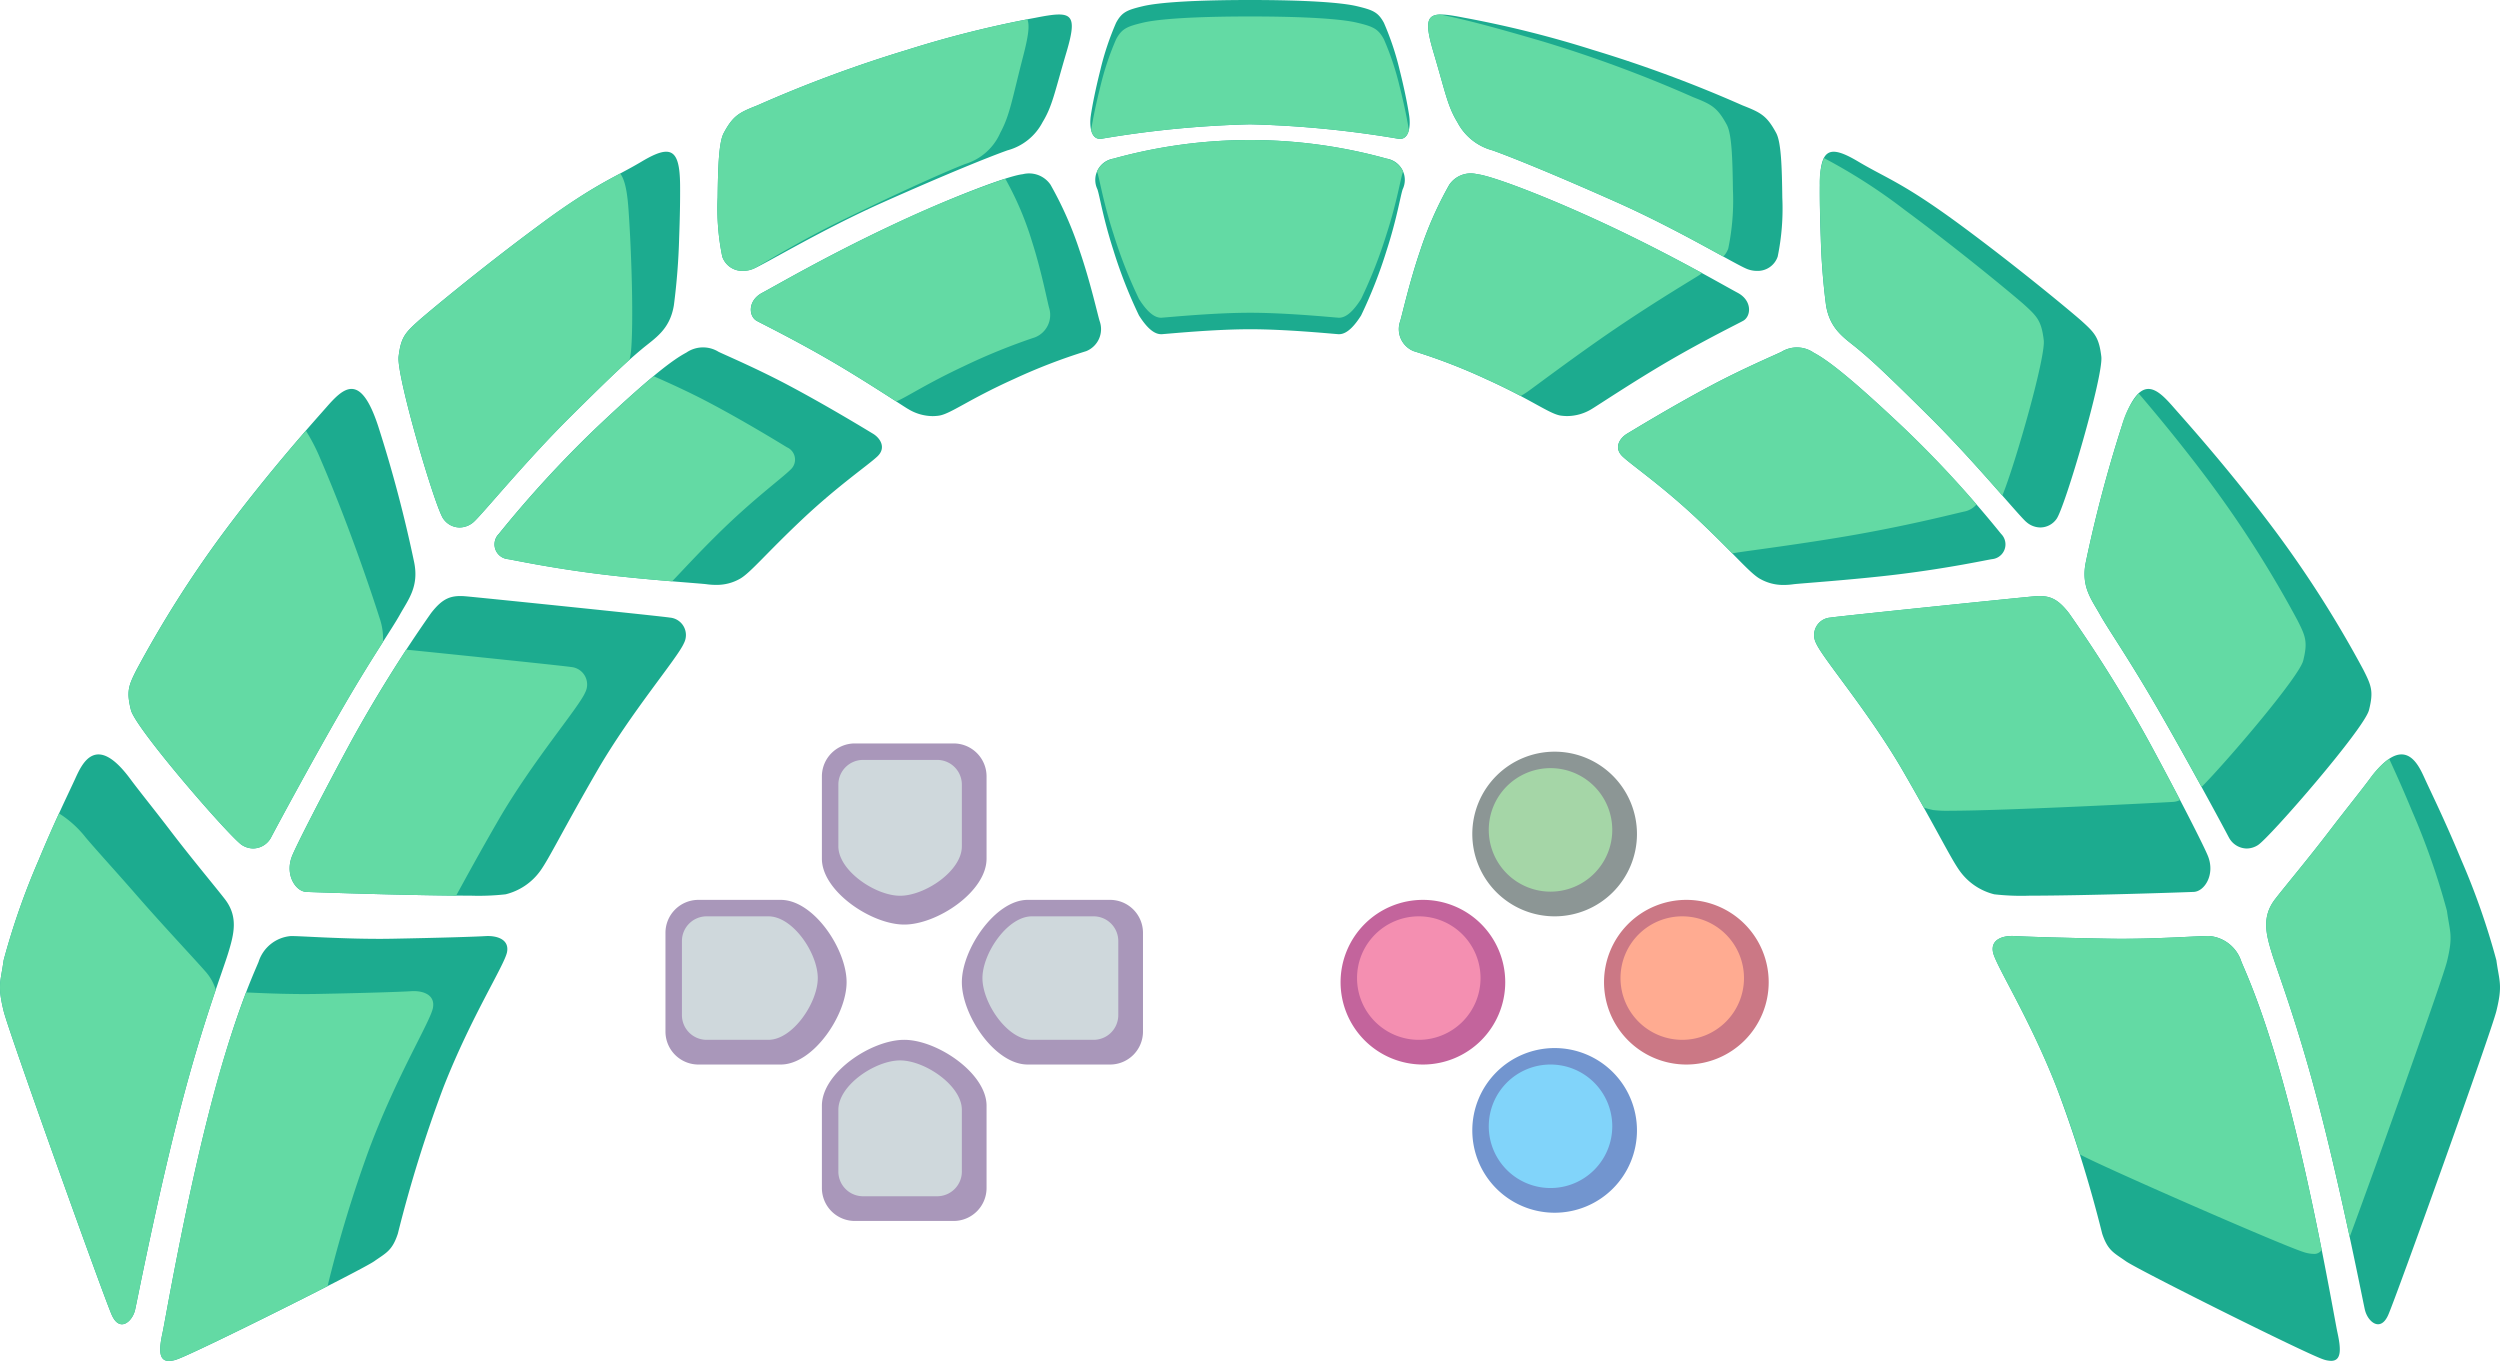 <svg xmlns="http://www.w3.org/2000/svg" width="303.655" height="165.3" viewBox="0 0 303.655 165.3">
  <g id="dark-3d" transform="translate(8937.329 555.3)">
    <path id="Path_209" data-name="Path 209" d="M5,0H15c4.006,0,8,6,8,10s-4.058,10-8,10H5a4,4,0,0,1-4-4V4A4,4,0,0,1,5,0Z" transform="translate(-8857.5 -446)" fill="#a997ba"/>
    <path id="Path_210" data-name="Path 210" d="M4,0h7.5c3,0,6,4.5,6,7.5s-3.044,7.5-6,7.5H4a3,3,0,0,1-3-3V3A3,3,0,0,1,4,0Z" transform="translate(-8855.5 -444)" fill="#cfd8dc"/>
    <path id="Path_209-2" data-name="Path 209" d="M5,0H15c4.006,0,8,6,8,10s-4.058,10-8,10H5a4,4,0,0,1-4-4V4A4,4,0,0,1,5,0Z" transform="translate(-8817.5 -466) rotate(90)" fill="#a997ba"/>
    <path id="Path_210-2" data-name="Path 210" d="M4,0h7.5c3,0,6,4.5,6,7.5s-3.044,7.5-6,7.5H4a3,3,0,0,1-3-3V3A3,3,0,0,1,4,0Z" transform="translate(-8820.5 -464) rotate(90)" fill="#cfd8dc"/>
    <path id="Path_209-3" data-name="Path 209" d="M5,0H15c4.006,0,8,6,8,10s-4.058,10-8,10H5a4,4,0,0,1-4-4V4A4,4,0,0,1,5,0Z" transform="translate(-8797.5 -426) rotate(180)" fill="#a997ba"/>
    <path id="Path_210-3" data-name="Path 210" d="M4,0h7.5c3,0,6,4.5,6,7.5s-3.044,7.5-6,7.5H4a3,3,0,0,1-3-3V3A3,3,0,0,1,4,0Z" transform="translate(-8800.5 -429) rotate(180)" fill="#cfd8dc"/>
    <path id="Path_209-4" data-name="Path 209" d="M5,0H15c4.006,0,8,6,8,10s-4.058,10-8,10H5a4,4,0,0,1-4-4V4A4,4,0,0,1,5,0Z" transform="translate(-8837.5 -406) rotate(-90)" fill="#a997ba"/>
    <path id="Path_210-4" data-name="Path 210" d="M4,0h7.5c3,0,6,4.5,6,7.5s-3.044,7.5-6,7.5H4a3,3,0,0,1-3-3V3A3,3,0,0,1,4,0Z" transform="translate(-8835.5 -409) rotate(-90)" fill="#cfd8dc"/>
    <path id="Path_258" data-name="Path 258" d="M10,0A10,10,0,1,1,0,10,10,10,0,0,1,10,0Z" transform="translate(-8742.5 -446)" fill="#cb7885"/>
    <path id="Path_256" data-name="Path 256" d="M10,0A10,10,0,1,1,0,10,10,10,0,0,1,10,0Z" transform="translate(-8758.5 -428)" fill="#7295cf"/>
    <path id="Path_262" data-name="Path 262" d="M10,0A10,10,0,1,1,0,10,10,10,0,0,1,10,0Z" transform="translate(-8758.5 -464)" fill="#8c9695"/>
    <path id="Path_259" data-name="Path 259" d="M10,0A10,10,0,1,1,0,10,10,10,0,0,1,10,0Z" transform="translate(-8774.5 -446)" fill="#c3649c"/>
    <path id="Path_263" data-name="Path 263" d="M7.5,0A7.5,7.5,0,1,1,0,7.5,7.5,7.5,0,0,1,7.5,0Z" transform="translate(-8756.5 -462)" fill="#a5d6a7"/>
    <path id="Path_260" data-name="Path 260" d="M7.5,0A7.5,7.5,0,1,1,0,7.5,7.5,7.5,0,0,1,7.5,0Z" transform="translate(-8740.5 -444)" fill="#ffab91"/>
    <path id="Path_257" data-name="Path 257" d="M7.5,0A7.5,7.5,0,1,1,0,7.5,7.5,7.5,0,0,1,7.5,0Z" transform="translate(-8756.5 -426)" fill="#81d4fa"/>
    <path id="Path_261" data-name="Path 261" d="M7.5,0A7.5,7.5,0,1,1,0,7.5,7.5,7.5,0,0,1,7.5,0Z" transform="translate(-8772.5 -444)" fill="#f48fb1"/>
    <path id="Path_265" data-name="Path 265" d="M299.294,165.088c-2.395-.845-22.471-10.874-23.916-11.9s-2.183-1.267-2.871-3.345a161.017,161.017,0,0,0-5.554-17.824c-3.38-8.607-7.417-14.814-7.712-16.393s1.313-2.012,2.614-1.933,5.427.209,11.412.32c2.831.052,5.822-.051,8.157-.155,2.118-.094,3.7-.189,4.13-.166a4.5,4.5,0,0,1,3.869,3.134c.755,1.809,3.091,6.82,6.092,18.575s5.29,25.193,5.556,26.4c.422,1.923.569,3.49-.755,3.491A3.155,3.155,0,0,1,299.294,165.088ZM36.929,161.809c.266-1.21,2.557-14.649,5.557-26.4s5.336-16.766,6.091-18.575a4.5,4.5,0,0,1,3.869-3.134c.432-.023,2.012.071,4.129.166,2.335.1,5.326.207,8.158.155,5.984-.112,10.112-.241,11.412-.32s2.908.354,2.613,1.933-4.331,7.786-7.712,16.393a161.225,161.225,0,0,0-5.554,17.824c-.687,2.078-1.426,2.324-2.87,3.345s-21.521,11.051-23.916,11.9a3.155,3.155,0,0,1-1.021.212C36.361,165.3,36.507,163.732,36.929,161.809Zm267.5-2.661c-.194-.768-2.8-14.258-5.794-25.6-2.576-9.743-4.82-15.484-5.527-17.794s-1.236-4.394.385-6.516c1.039-1.363,4.024-4.912,6.69-8.41,1.778-2.332,3.723-4.736,4.833-6.234,4.183-5.647,5.859-1.809,6.683,0s2.416,5,4.446,9.905a87.553,87.553,0,0,1,4.242,12.142c.357,2.62.778,2.976,0,6.159-.632,2.59-12.191,34.8-13.142,36.927-.36.808-.8,1.12-1.23,1.12C305.316,160.849,304.649,160.012,304.431,159.148Zm-273.677.581C29.8,157.6,18.244,125.393,17.612,122.8c-.778-3.182-.357-3.539,0-6.159A87.553,87.553,0,0,1,21.854,104.5c2.03-4.9,3.622-8.1,4.446-9.905s2.5-5.647,6.682,0c1.11,1.5,3.055,3.9,4.832,6.233,2.667,3.5,5.65,7.048,6.691,8.41,1.621,2.122,1.092,4.207.385,6.516s-2.951,8.05-5.527,17.794c-3,11.34-5.6,24.83-5.794,25.6-.218.864-.885,1.7-1.586,1.7C31.555,160.849,31.114,160.537,30.754,159.729Zm228.661-51.1a7.347,7.347,0,0,1-4.194-2.825c-1.1-1.517-2.714-4.9-6.881-12.109S238.563,79.977,237.76,78.13a2.127,2.127,0,0,1,1.722-3.114c.973-.167,22.93-2.421,24.742-2.58s2.819.2,4.247,2.039a168.848,168.848,0,0,1,9.859,15.854c3.365,6.217,6.629,12.584,7.061,13.746.827,2.227-.489,4.2-1.754,4.257-.951.045-13.206.459-19.949.459A29.328,29.328,0,0,1,259.415,108.627Zm-205.052-.3c-1.265-.059-2.58-2.03-1.753-4.257.431-1.162,3.7-7.529,7.061-13.745a168.615,168.615,0,0,1,9.858-15.855c1.428-1.843,2.435-2.2,4.247-2.04s23.77,2.414,24.742,2.581a2.127,2.127,0,0,1,1.723,3.114c-.8,1.847-6.412,8.352-10.579,15.564s-5.784,10.591-6.881,12.109a7.349,7.349,0,0,1-4.195,2.825,29.326,29.326,0,0,1-4.272.163C67.569,108.791,55.315,108.377,54.363,108.332Zm233.5-6.673c-.638-1.236-5.087-9.473-8.643-15.622s-5.965-9.568-6.974-11.38-2.343-3.4-1.728-6.374a163.556,163.556,0,0,1,4.372-16.535c2.176-6.611,4.216-4.645,6.311-2.244,1.071,1.228,6.846,7.6,12.607,15.373a135.847,135.847,0,0,1,10.419,16.471c.988,1.947,1.259,2.632.689,4.9s-12.071,15.5-13.488,16.4a2.556,2.556,0,0,1-1.369.417A2.5,2.5,0,0,1,287.866,101.66Zm-241.3.986c-1.417-.893-12.919-14.132-13.488-16.4s-.3-2.953.689-4.9a136.089,136.089,0,0,1,10.42-16.472c5.76-7.769,11.535-14.145,12.606-15.372,2.1-2.4,4.135-4.368,6.311,2.244a163.37,163.37,0,0,1,4.373,16.535c.614,2.972-.72,4.562-1.729,6.374s-3.417,5.229-6.973,11.379-8,14.387-8.643,15.623a2.5,2.5,0,0,1-2.2,1.4A2.556,2.556,0,0,1,46.568,102.645Zm56.44-31.681c-.715-.1-7.309-.533-12.712-1.2-6.33-.775-10.837-1.772-11.462-1.855a1.8,1.8,0,0,1-1.067-3.063,137.834,137.834,0,0,1,11.77-12.829c6.683-6.324,9.394-8.331,11.008-9.189a3.576,3.576,0,0,1,3.908-.094c.65.322,4.568,1.987,8.4,4.017,4.986,2.642,9.94,5.683,10.331,5.914.9.529,1.682,1.714.564,2.775s-4.78,3.543-9.149,7.663-6.253,6.454-7.52,7.185a5.666,5.666,0,0,1-2.914.755A8.451,8.451,0,0,1,103.008,70.964Zm127.915-.671c-1.265-.732-3.149-3.065-7.519-7.185s-8.033-6.6-9.15-7.663-.333-2.245.565-2.775c.391-.23,5.344-3.271,10.331-5.915,3.83-2.029,7.748-3.694,8.4-4.017a3.578,3.578,0,0,1,3.908.095c1.614.858,4.324,2.865,11.008,9.189a138.012,138.012,0,0,1,11.77,12.828,1.8,1.8,0,0,1-1.067,3.064c-.626.083-5.133,1.08-11.463,1.855-5.4.662-12,1.1-12.711,1.2a8.472,8.472,0,0,1-1.154.084A5.673,5.673,0,0,1,230.923,70.293Zm32.36-6.9c-1.039-.925-6.292-7.353-11.757-12.78s-7.068-6.872-8.658-8.2-3.406-2.336-3.9-5.331a79.958,79.958,0,0,1-.641-8.226c-.092-2.475-.129-4.643-.113-6.388.041-4.438,1.15-4.932,4.652-2.849s5.468,2.567,12.63,7.859,13.72,10.792,14.512,11.507c1.62,1.463,2.119,2.007,2.4,4.326s-4.44,18.385-5.443,19.726A2.42,2.42,0,0,1,265,64.067,2.607,2.607,0,0,1,263.283,63.392Zm-192.25-.358c-1-1.341-5.723-17.407-5.443-19.726s.779-2.863,2.4-4.326c.792-.715,7.351-6.214,14.512-11.507s9.129-5.775,12.63-7.859,4.611-1.589,4.651,2.849c.016,1.744-.021,3.911-.113,6.387a79.958,79.958,0,0,1-.641,8.226c-.492,2.994-2.307,4-3.9,5.331s-3.193,2.775-8.658,8.2S75.755,62.467,74.716,63.392A2.607,2.607,0,0,1,73,64.067,2.42,2.42,0,0,1,71.033,63.034Zm56.4-13.379c-.583-.345-5.206-3.416-9.292-5.794-4.566-2.658-8.594-4.621-9.074-4.9-.962-.562-1.1-2.441.683-3.392s7.655-4.381,15.268-7.983,14.624-6.244,16.387-6.425a3.152,3.152,0,0,1,3.37,1.274,44.081,44.081,0,0,1,3.539,8.02c1.317,3.829,2.215,7.892,2.436,8.568a2.882,2.882,0,0,1-1.633,3.628,70.441,70.441,0,0,0-8.81,3.4c-5.592,2.525-7.7,4.246-9.105,4.44a5.7,5.7,0,0,1-.77.053A5.776,5.776,0,0,1,127.438,49.655Zm79.355.832c-1.409-.193-3.514-1.913-9.105-4.439a70.6,70.6,0,0,0-8.81-3.4,2.883,2.883,0,0,1-1.633-3.628c.221-.676,1.12-4.738,2.435-8.569a44.054,44.054,0,0,1,3.54-8.018,3.151,3.151,0,0,1,3.37-1.275c1.763.18,8.774,2.824,16.387,6.425s13.484,7.033,15.268,7.983,1.645,2.831.683,3.392c-.48.28-4.508,2.243-9.074,4.9-4.086,2.378-8.708,5.45-9.292,5.794a5.77,5.77,0,0,1-3,.886A5.675,5.675,0,0,1,206.793,50.486ZM155.517,38.321a57.2,57.2,0,0,1-3.1-7.9c-1.264-3.913-1.684-6.669-1.955-7.437a2.618,2.618,0,0,1,1.955-3.716,61.981,61.981,0,0,1,33.175,0,2.616,2.616,0,0,1,1.955,3.714c-.271.768-.691,3.524-1.955,7.437a57.2,57.2,0,0,1-3.1,7.9c-.6.94-1.575,2.272-2.666,2.272-.033,0-.068,0-.1,0-1.134-.086-6.384-.6-10.716-.6s-9.581.516-10.714.6c-.034,0-.067,0-.1,0C157.092,40.593,156.117,39.262,155.517,38.321ZM229.4,32.682c-1.418-.548-8.26-4.731-15.928-8.148s-12.889-5.517-15.029-6.275a6.776,6.776,0,0,1-4.258-3.423c-1.2-1.967-1.454-3.629-2.9-8.492s-.616-5.046,3.785-4.181a130.377,130.377,0,0,1,15.582,3.9,157.974,157.974,0,0,1,18.175,6.74c2.219.874,2.937,1.232,4.08,3.344.608,1.126.7,4.118.747,7.873a28.933,28.933,0,0,1-.563,7.154,2.565,2.565,0,0,1-2.522,1.729A3.257,3.257,0,0,1,229.4,32.682ZM104.9,31.172a28.857,28.857,0,0,1-.564-7.153c.046-3.757.139-6.748.748-7.873,1.142-2.113,1.859-2.47,4.08-3.344a157.9,157.9,0,0,1,18.175-6.74,130.625,130.625,0,0,1,15.581-3.9c4.4-.866,5.227-.683,3.785,4.181s-1.7,6.526-2.9,8.492a6.778,6.778,0,0,1-4.258,3.423c-2.141.758-7.361,2.858-15.029,6.276s-14.511,7.6-15.929,8.148a3.256,3.256,0,0,1-1.17.22A2.566,2.566,0,0,1,104.9,31.172Zm82.056-14.329A125.43,125.43,0,0,0,169,15.1v0a125.561,125.561,0,0,0-17.959,1.738c-1.391.264-1.557-1.544-1.382-2.762s.577-3.249,1.165-5.58a33.778,33.778,0,0,1,1.91-5.728c.7-1.3,1.332-1.557,3.264-2.018S162.335,0,169,0s11.072.294,13,.756,2.56.716,3.264,2.018a33.861,33.861,0,0,1,1.91,5.728c.589,2.331.987,4.361,1.165,5.58.164,1.137.03,2.788-1.122,2.788A1.364,1.364,0,0,1,186.959,16.844Z" transform="translate(-8954.5 -555.3)" fill="#1cab8f"/>
    <path id="Path_264" data-name="Path 264" d="M36.929,161.809c.265-1.21,2.556-14.649,5.556-26.4a134.482,134.482,0,0,1,4.574-14.869l.518.024c2.335.108,5.325.216,8.157.162,5.984-.116,10.111-.251,11.411-.334s2.908.369,2.614,2.013-4.332,8.108-7.712,17.072a155.27,155.27,0,0,0-5.089,16.739c-6.56,3.352-16.6,8.293-18.252,8.875a3.151,3.151,0,0,1-1.021.212C36.36,165.3,36.507,163.732,36.929,161.809Zm-6.176-2.08C29.8,157.6,18.243,125.393,17.611,122.8c-.777-3.182-.357-3.54,0-6.159A87.553,87.553,0,0,1,21.853,104.5c.932-2.251,1.772-4.142,2.488-5.7a12.673,12.673,0,0,1,3.243,2.928c1.4,1.655,3.845,4.323,6.088,6.9,3.365,3.868,7.1,7.818,8.412,9.325a5.985,5.985,0,0,1,1.294,2.265c-1.046,3.088-2.471,7.49-4.016,13.332-3,11.34-5.6,24.83-5.794,25.6-.218.864-.884,1.7-1.585,1.7C31.555,160.849,31.114,160.538,30.753,159.729ZM297,152.088c-2.706-.839-25.246-10.723-27.194-11.871-.791-2.544-1.747-5.369-2.856-8.195-3.382-8.607-7.418-14.814-7.713-16.393s1.313-2.012,2.615-1.933,5.427.209,11.41.32c2.831.052,5.822-.051,8.158-.155,2.119-.094,3.7-.189,4.13-.166a4.5,4.5,0,0,1,3.869,3.134c.756,1.809,3.091,6.82,6.091,18.574,1.427,5.589,2.693,11.559,3.657,16.413a1.059,1.059,0,0,1-1,.482A4.034,4.034,0,0,1,297,152.088Zm1.633-18.538c-2.576-9.743-4.821-15.484-5.528-17.794s-1.236-4.394.384-6.516c1.04-1.363,4.024-4.912,6.691-8.41,1.778-2.332,3.723-4.736,4.832-6.234a10.135,10.135,0,0,1,2.351-2.43c.775,1.675,1.717,3.771,2.778,6.336a87.552,87.552,0,0,1,4.242,12.141c.357,2.62.778,2.976,0,6.159-.523,2.144-8.531,24.574-11.815,33.45C301.525,145.376,300.13,139.2,298.638,133.55ZM54.363,108.332c-1.265-.059-2.581-2.03-1.754-4.257.432-1.162,3.7-7.529,7.061-13.745,2.052-3.79,4.735-8.167,6.841-11.424,7.029.714,19.286,1.985,20.007,2.109a2.128,2.128,0,0,1,1.722,3.114c-.8,1.848-6.412,8.352-10.579,15.564-2.426,4.2-3.989,7.1-5.087,9.09C65.657,108.726,55.238,108.374,54.363,108.332Zm-7.795-5.687c-1.417-.893-12.919-14.132-13.488-16.4s-.3-2.953.689-4.9A135.823,135.823,0,0,1,44.188,64.877c3.839-5.176,7.682-9.734,10.139-12.562a23.033,23.033,0,0,1,1.757,3.412c3.365,7.8,6.1,15.908,7.2,19.363a7.671,7.671,0,0,1,.407,2.885c-1.235,1.939-2.889,4.556-4.916,8.06-3.556,6.15-8,14.387-8.643,15.623a2.505,2.505,0,0,1-2.2,1.4A2.56,2.56,0,0,1,46.568,102.645Zm205.416-4.254q-.593-.126-1.144-.3c-.714-1.279-1.54-2.739-2.5-4.4-4.167-7.212-9.775-13.717-10.579-15.564a2.127,2.127,0,0,1,1.722-3.114c.972-.167,22.93-2.421,24.742-2.58s2.819.2,4.247,2.039a168.5,168.5,0,0,1,9.858,15.854c1.275,2.356,2.537,4.734,3.634,6.842a2.156,2.156,0,0,1-.824.231c-1.312.082-20.461,1.075-27.063,1.075A14.534,14.534,0,0,1,251.984,98.391Zm27.239-12.353c-3.556-6.15-5.965-9.568-6.974-11.38s-2.342-3.4-1.729-6.374a163.368,163.368,0,0,1,4.373-16.535,9.777,9.777,0,0,1,2.042-3.968c2.408,2.819,5.644,6.738,8.875,11.1A135.723,135.723,0,0,1,296.23,75.349c.989,1.947,1.26,2.632.69,4.9-.489,1.945-9.03,11.973-12.337,15.34C282.956,92.626,280.981,89.077,279.223,86.037ZM90.3,69.769c-6.33-.775-10.837-1.772-11.462-1.855a1.8,1.8,0,0,1-1.067-3.063A137.756,137.756,0,0,1,89.536,52.023c3.1-2.934,5.347-4.939,7.025-6.332,1.446.637,4.111,1.818,6.723,3.2,4.584,2.42,9.123,5.231,9.482,5.444a1.629,1.629,0,0,1,.434,2.7c-1.085,1.08-4.6,3.64-8.844,7.833-2.635,2.6-4.345,4.5-5.554,5.745C96.326,70.4,93.146,70.118,90.3,69.769Zm133.109-6.661c-4.371-4.119-8.034-6.6-9.151-7.663s-.333-2.245.564-2.775c.392-.23,5.345-3.271,10.333-5.915,3.829-2.029,7.747-3.694,8.4-4.017a3.58,3.58,0,0,1,3.909.095c1.614.858,4.324,2.865,11.007,9.189a123.144,123.144,0,0,1,8.772,9.247,2.635,2.635,0,0,1-1.456.86c-.717.133-5.912,1.512-13.162,2.8-6.189,1.1-13.712,2.048-14.533,2.2-.168.032-.336.061-.5.085C226.51,66.126,225.158,64.76,223.405,63.108ZM71.033,63.034c-1-1.341-5.723-17.407-5.443-19.726s.779-2.863,2.4-4.326c.792-.715,7.351-6.214,14.512-11.507a68.488,68.488,0,0,1,10-6.4c.545.714.844,2.093,1,4.264.149,2.044.276,4.58.37,7.473.115,3.562.135,7.48-.035,9.586a8.8,8.8,0,0,1-.2,1.3c-1.364,1.223-3.3,3.069-7.169,6.914-5.464,5.427-10.718,11.855-11.757,12.78A2.6,2.6,0,0,1,73,64.066,2.417,2.417,0,0,1,71.033,63.034ZM251.526,50.612c-5.465-5.427-7.067-6.872-8.657-8.2s-3.406-2.336-3.9-5.331a80.214,80.214,0,0,1-.641-8.226c-.092-2.475-.13-4.643-.113-6.388a7.865,7.865,0,0,1,.495-3.272,68.544,68.544,0,0,1,9.787,6.283c7.16,5.293,13.72,10.792,14.512,11.506,1.62,1.463,2.12,2.007,2.4,4.326.251,2.081-3.523,15.23-5.027,18.878C258.116,57.606,254.86,53.924,251.526,50.612Zm-133.38-6.752c-4.566-2.658-8.594-4.621-9.074-4.9-.962-.562-1.1-2.441.683-3.392s7.655-4.381,15.268-7.983a132.1,132.1,0,0,1,14.218-5.872c.039.045.077.092.116.14a38.327,38.327,0,0,1,3.176,7.519c1.152,3.6,1.89,7.445,2.083,8.081a2.919,2.919,0,0,1-1.716,3.514,74.951,74.951,0,0,0-8.708,3.538c-4.492,2.108-6.729,3.632-8.15,4.257C124.239,47.6,121.056,45.554,118.146,43.861Zm79.542,2.187a70.483,70.483,0,0,0-8.811-3.4,2.884,2.884,0,0,1-1.633-3.628c.221-.676,1.12-4.738,2.436-8.569a44.142,44.142,0,0,1,3.539-8.018,3.153,3.153,0,0,1,3.37-1.275c1.762.18,8.773,2.824,16.386,6.425,4.352,2.058,8.134,4.062,10.909,5.577a1.759,1.759,0,0,1-.268.225c-.546.372-5.092,3.046-10.291,6.575-4.649,3.156-9.953,7.164-10.619,7.621q-.412.283-.826.514C200.75,47.5,199.379,46.811,197.688,46.048Zm-17.973-7.459c-1.134-.086-6.384-.6-10.715-.6s-9.582.516-10.714.6-2.15-1.3-2.768-2.267a57.328,57.328,0,0,1-3.1-7.9c-1.264-3.913-1.684-6.669-1.954-7.438-.017-.049-.033-.1-.049-.148a2.854,2.854,0,0,1,2-1.568,61.981,61.981,0,0,1,33.175,0,2.857,2.857,0,0,1,2.005,1.566c-.015.049-.032.1-.049.148-.272.769-.692,3.524-1.956,7.438a57.2,57.2,0,0,1-3.1,7.9c-.6.941-1.574,2.272-2.665,2.272C179.782,38.593,179.749,38.591,179.715,38.588ZM104.9,31.172a28.876,28.876,0,0,1-.563-7.153c.046-3.757.139-6.748.747-7.874,1.143-2.112,1.86-2.47,4.08-3.344A158.314,158.314,0,0,1,127.34,6.062a130.3,130.3,0,0,1,14.62-3.71c.3.74.1,2.092-.483,4.357-1.394,5.4-1.634,7.252-2.813,9.43a6.794,6.794,0,0,1-4.228,3.77c-2.134.823-7.339,3.111-14.979,6.841-3.926,1.916-7.631,4.059-10.5,5.772-.144.069-.266.123-.362.16a3.256,3.256,0,0,1-1.17.22A2.567,2.567,0,0,1,104.9,31.172Zm108.572-6.638c-7.668-3.416-12.888-5.517-15.029-6.275a6.774,6.774,0,0,1-4.257-3.423c-1.2-1.967-1.455-3.629-2.9-8.492-1.021-3.447-.9-4.543.817-4.581,2.783.571,5.564,1.25,12.55,3.3a157.928,157.928,0,0,1,18.174,6.74c2.22.874,2.938,1.232,4.081,3.344.608,1.126.7,4.118.747,7.873a28.933,28.933,0,0,1-.563,7.154,2.522,2.522,0,0,1-.612.986C223.477,29.51,218.665,26.846,213.475,24.534Zm-26.517-7.691A125.4,125.4,0,0,0,169,15.1v0a125.592,125.592,0,0,0-17.959,1.738c-.778.148-1.173-.355-1.338-1.039.194-1.237.577-3.14,1.122-5.3a33.837,33.837,0,0,1,1.911-5.728c.7-1.3,1.331-1.557,3.263-2.018S162.334,2,169,2s11.072.294,13,.756,2.559.716,3.263,2.018a33.776,33.776,0,0,1,1.91,5.728c.547,2.163.93,4.066,1.124,5.3-.147.6-.471,1.066-1.08,1.066A1.373,1.373,0,0,1,186.958,16.844Z" transform="translate(-8954.5 -555.3)" fill="#63DAA4"/>
  </g>
</svg>
